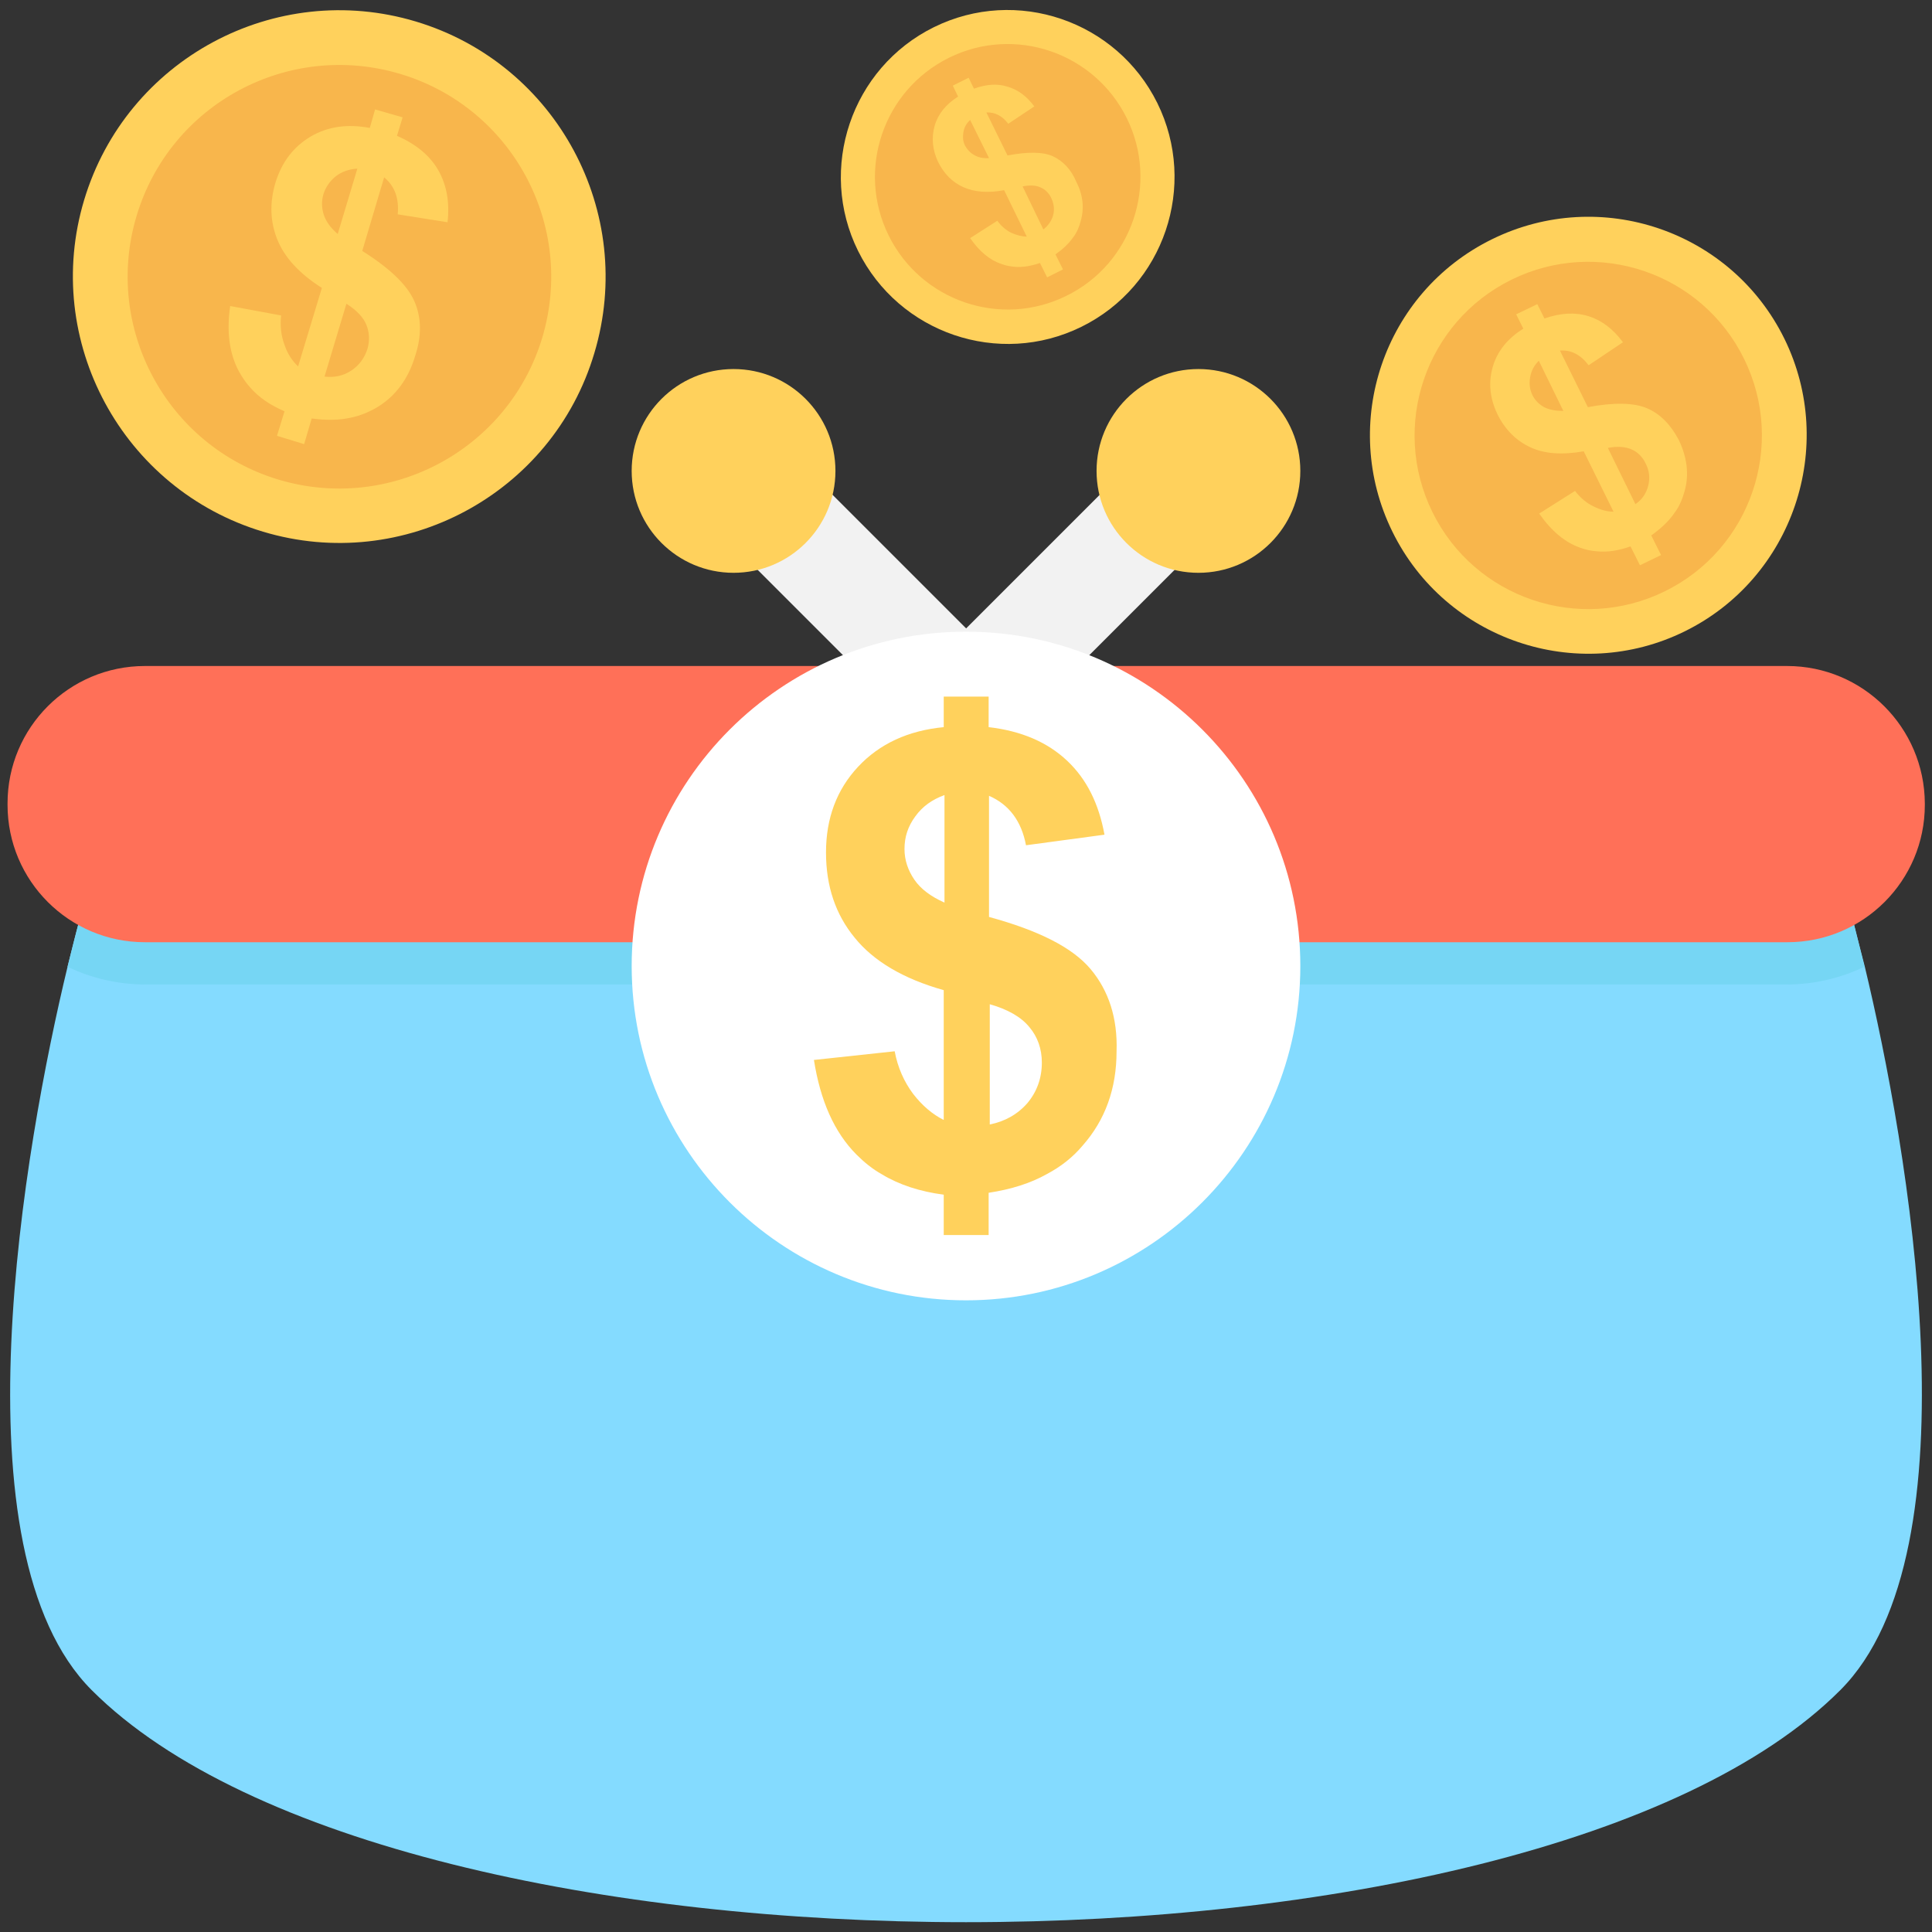 <?xml version="1.0" encoding="utf-8"?>
<!-- Generator: Adobe Illustrator 18.0.0, SVG Export Plug-In . SVG Version: 6.00 Build 0)  -->
<!DOCTYPE svg PUBLIC "-//W3C//DTD SVG 1.1//EN" "http://www.w3.org/Graphics/SVG/1.1/DTD/svg11.dtd">
<svg version="1.1" id="Layer_1" xmlns="http://www.w3.org/2000/svg" xmlns:xlink="http://www.w3.org/1999/xlink" x="0px" y="0px"
	 viewBox="0 0 512 512" enable-background="new 0 0 512 512" xml:space="preserve">
<rect x="0" y="0" width="512" height="512" fill="#333333" stroke="none"/>
<g>
	<path fill="#84DBFF" d="M494.2,256.2C494.1,256.2,494.1,256.2,494.2,256.2c-1.1-4.3-2.1-8.1-2.9-11.4c-5.3,3-11.3,4.8-17.8,4.8
		H38.6c-6.5,0-12.5-1.8-17.8-4.8c-0.9,3.3-1.8,7.1-2.9,11.4C6.5,303.4-12.6,411,24.3,447.9c81.9,82,381.5,82,463.4,0
		C524.6,411,505.5,303.3,494.2,256.2z"/>
	<path fill="#76D6F4" d="M494.1,256.2c-6.3,3-13.3,4.7-20.7,4.7H38.6c-7.4,0-14.5-1.7-20.7-4.7c3.7-15.1,6.5-24.5,6.5-24.5h463.4
		C487.7,231.8,490.5,241.2,494.1,256.2z"/>
	
		<rect x="223.3" y="128.9" transform="matrix(0.707 -0.707 0.707 0.707 -49.049 216.925)" fill="#F2F2F2" width="28.1" height="77.6"/>
	<circle fill="#FFD15C" cx="194.4" cy="124.8" r="27"/>
	
		<rect x="260.6" y="128.9" transform="matrix(-0.707 -0.707 0.707 -0.707 350.335 480.453)" fill="#F2F2F2" width="28.1" height="77.6"/>
	<circle fill="#FFD15C" cx="317.6" cy="124.8" r="27"/>
	<path fill="#FF7058" d="M473.6,176.5H38.4C18.3,176.5,2,192.8,2,212.9v0.4c0,20.1,16.3,36.4,36.4,36.4h435.3
		c20.1,0,36.4-16.3,36.4-36.4v-0.4C510,192.8,493.7,176.5,473.6,176.5z"/>
	<path fill="#FFD15C" d="M69.7,140.9C32.4,129.7,11.1,90.3,22.3,53S72.9-5.5,110.2,5.7s58.5,50.6,47.3,87.9
		C146.4,130.9,106.9,152.1,69.7,140.9z"/>
	<path fill="#F8B64C" d="M73.8,127.1c-29.6-8.9-46.5-40.2-37.6-69.9s40.2-46.5,69.9-37.6s46.5,40.2,37.6,69.9
		C134.8,119.1,103.5,136,73.8,127.1z"/>
	<g>
		<path fill="#FFD15C" d="M109.8,79.8c-1.9-4.3-6.5-8.7-13.8-13.3l5.8-19.5c2.8,2.3,4,5.6,3.6,9.8l13.2,2.1
			c0.6-5.2-0.2-9.8-2.4-13.7c-2.2-3.9-5.9-7-11-9.2l1.5-4.9L99.4,29L98,33.9c-5.9-1.1-11.1-0.4-15.7,2.3c-4.5,2.7-7.6,6.7-9.3,12.2
			c-1.6,5.4-1.4,10.4,0.5,15.1c1.9,4.7,5.8,9,11.8,12.8L79,97.1c-1.5-1.4-2.8-3.3-3.6-5.7c-0.9-2.4-1.2-5-0.9-7.8L61,81.1
			c-1,6.9-0.2,12.6,2.3,17.3c0.9,1.6,1.9,3.1,3.1,4.4c2.3,2.6,5.3,4.6,9,6.2l-2,6.5l7.2,2.2l2-6.8c3.7,0.5,7.2,0.5,10.3-0.2
			c2.5-0.5,4.9-1.5,7.1-2.8c4.9-3,8.2-7.5,10-13.5C111.8,89,111.7,84.1,109.8,79.8z M91.8,80.5c2.7,1.7,4.5,3.6,5.3,5.6
			c0.8,2,0.9,4.1,0.3,6.3c-0.8,2.5-2.2,4.4-4.3,5.8c-2.1,1.4-4.5,1.9-7.1,1.6L91.8,80.5z M85.8,56.9c-0.6-1.9-0.6-3.6-0.1-5.4
			c0.6-1.9,1.7-3.5,3.3-4.8c1.6-1.2,3.5-1.9,5.7-2L89.5,62C87.6,60.4,86.4,58.7,85.8,56.9z"/>
	</g>
	<path fill="#FFD15C" d="M446.5,167.3c-28.6,14.1-63.4,2.3-77.5-26.4s-2.3-63.4,26.4-77.5s63.4-2.3,77.5,26.4
		C486.9,118.4,475.1,153.2,446.5,167.3z"/>
	<path fill="#F8B64C" d="M441.2,156.7c-22.8,11.2-50.4,1.8-61.6-21s-1.8-50.4,21-61.6c22.8-11.2,50.4-1.8,61.6,21
		S464,145.5,441.2,156.7z"/>
	<g>
		<path fill="#FFD15C" d="M436.5,108.2c-3.5-1.5-8.8-1.6-15.7-0.3l-7.4-15c3-0.2,5.5,1.1,7.6,3.9l9.1-6.1c-2.6-3.5-5.6-5.8-9.1-6.9
			c-3.5-1.1-7.4-0.9-11.7,0.6l-1.9-3.8l-5.6,2.7l1.9,3.8c-4.2,2.6-6.9,6-8.1,10.1c-1.2,4.1-0.8,8.3,1.2,12.5c2,4.1,5,7.1,8.7,8.8
			c3.8,1.8,8.5,2.1,14.2,1.1l7.9,16c-1.7,0-3.5-0.5-5.3-1.4c-1.9-0.9-3.5-2.3-4.9-4.1l-9.5,6c3.3,4.7,6.9,7.7,11,9.1
			c1.4,0.5,2.8,0.8,4.3,0.9c2.8,0.3,5.8-0.2,8.9-1.3l2.5,5l5.6-2.7l-2.6-5.2c2.5-1.8,4.6-3.7,6.1-5.9c1.3-1.7,2.1-3.6,2.7-5.7
			c1.3-4.5,0.7-9.1-1.5-13.7C442.8,112.6,440,109.7,436.5,108.2z M426.1,118.7c2.6-0.5,4.7-0.3,6.3,0.4c1.6,0.7,2.9,2,3.7,3.7
			c1,1.9,1.2,3.9,0.7,5.9c-0.5,2-1.6,3.7-3.4,4.9L426.1,118.7z M409.2,107.9c-1.4-0.8-2.4-1.8-3.1-3.2c-0.7-1.5-0.9-3-0.6-4.7
			c0.3-1.7,1-3.1,2.3-4.4l6.5,13.3C412.3,108.9,410.6,108.6,409.2,107.9z"/>
	</g>
	<path fill="#FFD15C" d="M286.6,86.6c-21.9,10.8-48.4,1.7-59.2-20.1S225.6,18,247.5,7.2s48.4-1.7,59.2,20.1
		C317.5,49.2,308.5,75.8,286.6,86.6z"/>
	<path fill="#F8B64C" d="M282.6,78.4c-17.4,8.6-38.5,1.4-47.1-16c-8.6-17.4-1.4-38.5,16-47.1s38.5-1.4,47.1,16
		C307.2,48.7,300,69.9,282.6,78.4z"/>
	<g>
		<path fill="#FFD15C" d="M279,41.4c-2.7-1.2-6.7-1.2-12-0.2l-5.6-11.4c2.3-0.1,4.2,0.9,5.8,3l6.9-4.6c-2-2.7-4.3-4.4-7-5.2
			c-2.7-0.9-5.7-0.7-9,0.5l-1.4-2.9l-4.2,2.1l1.4,2.9c-3.2,2-5.3,4.6-6.2,7.7c-0.9,3.2-0.6,6.4,0.9,9.6c1.6,3.2,3.8,5.4,6.7,6.7
			c2.9,1.3,6.5,1.6,10.8,0.8l6,12.3c-1.3,0-2.7-0.4-4.1-1c-1.4-0.7-2.7-1.8-3.7-3.2l-7.2,4.6c2.5,3.6,5.3,5.9,8.4,6.9
			c1.1,0.4,2.2,0.6,3.3,0.7c2.2,0.2,4.4-0.2,6.8-1l1.9,3.8l4.2-2.1l-2-4c1.9-1.3,3.5-2.8,4.7-4.5c1-1.3,1.6-2.8,2-4.3
			c1-3.5,0.6-7-1.2-10.5C283.8,44.8,281.6,42.6,279,41.4z M271,49.4c2-0.4,3.6-0.3,4.8,0.3c1.2,0.5,2.2,1.5,2.8,2.8
			c0.7,1.5,0.9,3,0.5,4.5c-0.4,1.5-1.3,2.8-2.6,3.8L271,49.4z M258.2,41.1c-1.1-0.6-1.8-1.4-2.4-2.4c-0.6-1.1-0.7-2.3-0.5-3.6
			c0.2-1.3,0.8-2.4,1.8-3.3l5,10.1C260.5,42,259.2,41.7,258.2,41.1z"/>
	</g>
	<path fill="#FFFFFF" d="M256,344.6c-48.8,0-88.6-39.7-88.6-88.6s39.7-88.6,88.6-88.6s88.6,39.7,88.6,88.6S304.8,344.6,256,344.6z"
		/>
	<path fill="#FFD15C" d="M289,256.8c-4.8-5.7-13.7-10.2-26.9-13.8v-32.1c5.3,2.3,8.6,6.7,9.8,13.1l20.8-2.8
		c-1.5-8.2-4.7-14.7-9.9-19.6c-5.2-4.9-12.1-7.9-20.8-8.9v-8.1h-11.9v8.1c-9.4,0.9-17,4.4-22.7,10.5c-5.7,6.1-8.5,13.7-8.5,22.7
		c0,8.9,2.5,16.4,7.6,22.6c5,6.2,12.9,10.9,23.6,13.9v34.4c-3-1.5-5.7-3.8-8.1-6.9c-2.4-3.2-4.1-7-4.9-11.3l-21.4,2.3
		c1.7,10.8,5.4,19.2,11.3,25.1c2,2,4.2,3.8,6.7,5.2c4.6,2.8,10.2,4.6,16.4,5.4v10.7h11.9v-11.2c5.9-0.9,11.1-2.5,15.5-5
		c3.6-1.9,6.8-4.4,9.4-7.5c6-6.8,9-15.1,9-25C296.2,269.8,293.8,262.5,289,256.8z M262.2,266.1c4.9,1.4,8.4,3.4,10.6,6.1
		c2.2,2.6,3.3,5.8,3.3,9.4c0,4.1-1.3,7.7-3.8,10.7c-2.6,3-6,4.9-10,5.7V266.1z M242.3,233.1c-1.7-2.5-2.6-5.2-2.6-8.1
		c0-3.2,0.9-6,2.9-8.7c1.9-2.6,4.4-4.4,7.7-5.6v28.5C246.7,237.6,244,235.6,242.3,233.1z"/>
</g>
</svg>

